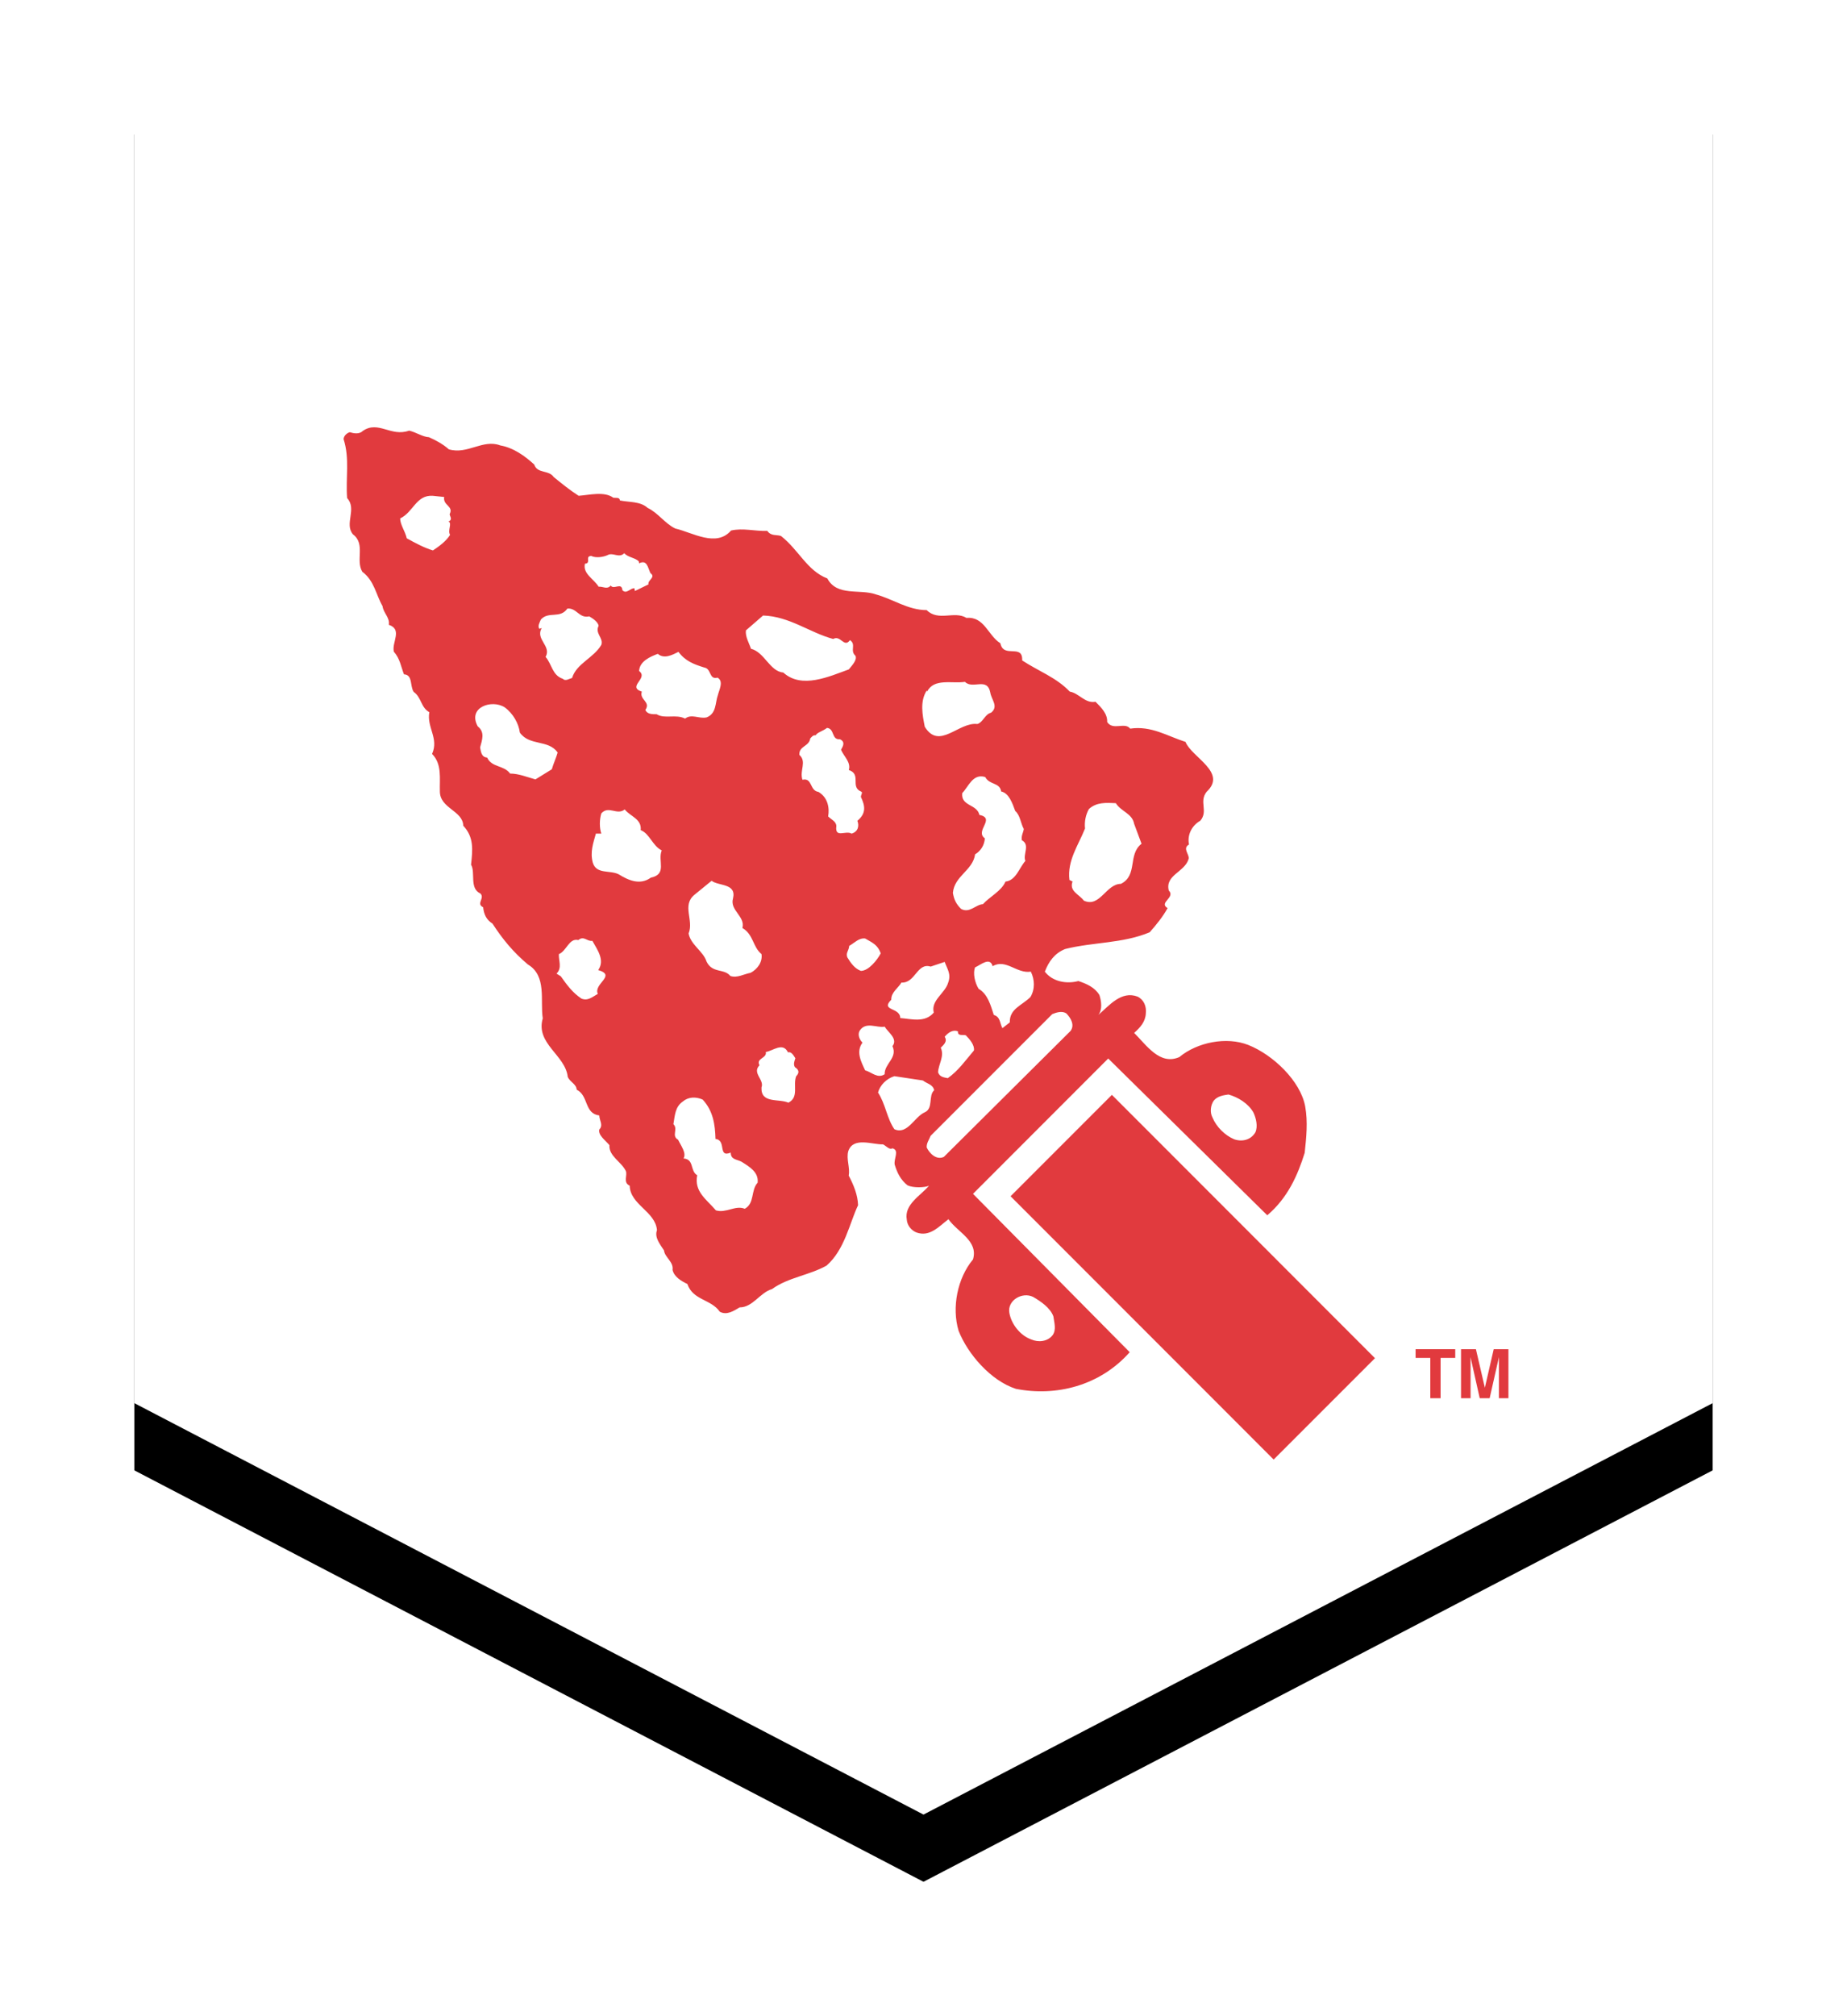 <?xml version="1.0" encoding="UTF-8" standalone="no"?>
<svg
   width="55"
   height="60"
   viewBox="0 0 55 60"
   version="1.1"
   id="svg144"
   sodipodi:docname="logo.svg"
   xml:space="preserve"
   inkscape:version="1.2.1 (9c6d41e410, 2022-07-14)"
   inkscape:export-filename="logo.png"
   inkscape:export-xdpi="96"
   inkscape:export-ydpi="96"
   xmlns:inkscape="http://www.inkscape.org/namespaces/inkscape"
   xmlns:sodipodi="http://sodipodi.sourceforge.net/DTD/sodipodi-0.dtd"
   xmlns:xlink="http://www.w3.org/1999/xlink"
   xmlns="http://www.w3.org/2000/svg"
   xmlns:svg="http://www.w3.org/2000/svg"><sodipodi:namedview
     id="namedview146"
     pagecolor="#ffffff"
     bordercolor="#000000"
     borderopacity="0.25"
     inkscape:showpageshadow="2"
     inkscape:pageopacity="0.0"
     inkscape:pagecheckerboard="0"
     inkscape:deskcolor="#d1d1d1"
     showgrid="false"
     inkscape:zoom="6.3083333"
     inkscape:cx="-30.435931"
     inkscape:cy="29.88111"
     inkscape:window-width="1728"
     inkscape:window-height="1002"
     inkscape:window-x="-8"
     inkscape:window-y="-8"
     inkscape:window-maximized="1"
     inkscape:current-layer="g122" /><defs
     id="defs116"><path
       id="b"
       d="M0 0h47v39.756L23.5 52 0 39.756z" /><filter
       id="a"
       width="1.204"
       height="1.223"
       x="-0.102"
       y="-0.092"
       filterUnits="objectBoundingBox"><feOffset
         dy="2"
         in="SourceAlpha"
         result="shadowOffsetOuter1"
         id="feOffset109" /><feGaussianBlur
         in="shadowOffsetOuter1"
         result="shadowBlurOuter1"
         stdDeviation="2"
         id="feGaussianBlur111" /><feColorMatrix
         in="shadowBlurOuter1"
         values="0 0 0 0 0 0 0 0 0 0 0 0 0 0 0 0 0 0 0.5 0"
         id="feColorMatrix113" /></filter></defs><g
     transform="translate(4,2)"
     id="g122"
     style="fill:none;fill-rule:evenodd"><use
       fill="#000000"
       filter="url(#a)"
       xlink:href="#b"
       id="use118" /><use
       fill="#ffffff"
       xlink:href="#b"
       id="use120" /></g><style
     type="text/css"
     id="style317">
	.st0{fill:#E13A3E;}
</style><g
     id="g351"
     transform="matrix(0.109,0,0,0.109,4.032,4.532)"><g
       id="Titles">
</g><g
       id="Logos">
	<g
   id="g332">
		<g
   id="g324">
			<polygon
   class="st0"
   points="266.77,257.34 239.09,285.02 310.96,356.9 338.64,329.23 "
   id="polygon320" />
			<path
   class="st0"
   d="m 319.59,260.54 c -1.28,-7.02 -8.84,-14.16 -15.55,-16.82 -5.96,-2.35 -13.95,-0.75 -18.84,3.3 -5.32,2.34 -8.94,-3.2 -12.35,-6.6 1.7,-1.49 3.09,-3.08 3.19,-5.33 0.21,-1.91 -0.53,-3.72 -2.24,-4.57 -4.47,-1.7 -7.77,2.45 -10.75,5.01 1.17,-1.38 0.85,-3.84 0.31,-5.44 -1.27,-2.13 -3.51,-3.08 -5.75,-3.83 -3.19,0.86 -7.03,0.21 -9.16,-2.56 1.07,-2.77 2.66,-5.01 5.54,-6.18 7.66,-1.92 15.76,-1.49 23.1,-4.57 1.71,-1.92 3.62,-4.26 4.9,-6.6 -2.55,-1.5 2.24,-2.89 0.32,-4.8 -1.06,-4.26 4.37,-5.01 5.42,-8.63 0.32,-1.18 -1.81,-2.88 0.11,-3.94 -0.53,-2.45 0.64,-5.11 3.09,-6.49 2.23,-2.67 -0.43,-5.12 1.7,-7.88 5.75,-5.33 -4.05,-9.38 -5.75,-13.64 -5,-1.59 -9.36,-4.47 -15.11,-3.62 -1.49,-1.91 -4.69,0.64 -6.29,-1.81 0.11,-2.24 -1.59,-3.94 -3.19,-5.53 -2.88,0.53 -4.48,-2.35 -7.03,-2.77 -3.62,-3.83 -8.63,-5.63 -13,-8.51 0.21,-4.69 -5.11,-0.43 -5.96,-4.69 -3.4,-2.13 -4.36,-7.35 -9.26,-6.92 -3.3,-2.03 -7.67,1.06 -10.87,-2.13 -5.1,0 -9.15,-2.99 -13.83,-4.27 -4.37,-1.59 -10.65,0.64 -13.31,-4.37 -5.54,-2.13 -7.78,-7.77 -12.67,-11.6 -1.28,-0.42 -2.67,0.1 -3.73,-1.38 -3.51,0.1 -6.6,-0.85 -9.9,-0.11 -4.05,4.69 -10.54,0.53 -15.23,-0.54 -2.87,-1.38 -4.68,-4.26 -7.57,-5.64 -2.02,-1.81 -4.89,-1.49 -7.56,-2.02 -0.1,-0.96 -1.06,-0.64 -1.81,-0.75 -2.45,-1.81 -6.49,-0.75 -9.47,-0.53 -2.34,-1.49 -4.58,-3.31 -6.81,-5.12 -1.38,-2.02 -4.47,-0.85 -5.32,-3.41 -2.56,-2.34 -5.65,-4.58 -9.27,-5.22 -4.8,-1.8 -8.94,2.56 -14.05,1.07 -1.7,-1.49 -3.51,-2.44 -5.43,-3.31 -1.81,-0.1 -3.52,-1.37 -5.44,-1.8 -5,1.8 -8.41,-2.87 -12.67,0.1 -0.95,0.96 -2.55,0.65 -3.51,0.33 -0.85,0.21 -1.71,1.06 -1.71,1.91 1.71,5.32 0.53,10.54 0.96,16.08 2.77,2.97 -0.84,7.02 1.6,9.9 3.51,2.66 0.64,7.02 2.55,10.21 3.3,2.46 3.73,6.29 5.53,9.38 0.22,1.91 2.03,3.08 1.71,5.1 3.83,1.29 0.74,4.79 1.38,7.35 1.7,1.92 1.92,4.05 2.77,6.18 2.45,0.1 1.59,3.31 2.66,4.8 2.13,1.49 1.92,4.26 4.26,5.53 -0.75,4.15 2.66,7.14 0.75,11.4 2.76,2.77 2.02,6.71 2.13,10.22 0,4.68 6.28,5.23 6.39,9.37 2.98,3.19 2.55,6.61 2.13,10.65 1.27,2.12 -0.53,6.49 2.56,7.87 1.28,1.29 -1.28,2.78 0.74,3.74 0.21,1.92 0.85,3.41 2.55,4.47 2.77,4.26 5.65,7.77 9.69,11.17 5.22,3.1 3.3,9.91 4.05,14.7 -2.02,6.92 6.18,10.01 6.82,15.97 0.64,1.48 2.34,1.91 2.45,3.51 3.29,1.6 2.02,6.5 6.17,7.03 0,1.28 1.17,2.67 0,3.84 -0.32,1.59 1.6,2.87 2.77,4.26 -0.21,2.98 3.2,4.47 4.47,7.03 0.54,1.16 -0.85,3.19 1.07,4.04 0.11,5.21 7.03,7.02 7.45,12.14 -0.74,2.02 0.85,3.84 1.92,5.54 0.22,1.92 2.66,3.08 2.34,5.32 0.43,1.92 2.45,3.08 4.05,3.84 1.49,4.46 6.49,4.14 8.84,7.56 1.91,1.07 3.83,-0.22 5.43,-1.17 3.62,0 5.54,-4.04 8.84,-5 4.47,-3.21 10.12,-3.74 14.9,-6.4 5,-4.37 6.28,-11.61 8.62,-16.5 -0.11,-2.87 -1.17,-5.42 -2.56,-8.1 0.43,-2.12 -0.74,-4.57 -0.1,-6.7 1.38,-3.94 6.6,-1.71 9.48,-1.81 0.85,0.42 1.8,1.6 2.55,1.07 2.03,0.53 0.32,2.87 0.64,4.47 0.64,2.14 1.6,4.16 3.51,5.65 1.6,0.74 4.69,0.63 5.86,0.1 -2.34,2.77 -6.82,5.1 -6.07,9.26 0.11,1.61 1.28,2.99 2.66,3.51 3.62,1.28 6.07,-1.6 8.72,-3.62 2.56,3.62 8.2,5.86 6.71,10.97 -4.26,5.11 -5.85,13.1 -3.94,19.48 2.46,6.28 8.74,13.62 15.66,15.86 10.87,2.13 22.89,-0.75 31.09,-10.01 l -42.81,-43.23 36.94,-36.95 43.45,42.8 c 5.54,-4.69 8.3,-10.87 10.22,-17.04 0.46,-4.22 0.89,-8.47 0.15,-12.63 z m -60.16,-75.92 c -0.21,-1.92 0.22,-3.83 1.06,-5.32 2.13,-1.92 4.69,-1.71 7.35,-1.6 1.49,2.35 4.47,2.77 5.01,5.65 l 2.02,5.43 c -3.83,2.97 -0.95,8.62 -5.64,10.95 -4.05,0 -5.75,6.61 -10.12,4.58 -1.38,-1.81 -4.05,-2.56 -3.09,-5.22 l -0.85,-0.43 c -0.64,-5.3 2.44,-9.46 4.26,-14.04 z M 85.97,104.44 c -0.96,1.6 -2.88,3.08 -4.69,4.26 -2.45,-0.74 -4.8,-2.02 -7.14,-3.3 -0.43,-1.92 -1.81,-3.73 -1.81,-5.44 3.63,-1.7 4.36,-6.5 8.95,-6.17 l 3.08,0.32 c -0.42,2.34 2.66,2.45 1.49,4.69 0.11,0.74 0.86,1.48 -0.31,2.02 1.07,0.43 -0.32,2.45 0.43,3.62 z m 159.29,208.07 c 2.02,1.17 4.69,2.97 5.53,5.32 0.22,1.7 0.86,3.62 -0.21,5.11 -1.38,1.8 -3.94,2.02 -5.85,1.17 -2.99,-1.06 -5.43,-4.16 -5.97,-7.24 -0.63,-3.41 3.52,-5.85 6.5,-4.36 z m -0.64,-88.81 c 1.07,2.13 1.18,4.79 -0.1,6.92 -2.34,2.34 -5.75,3.2 -5.64,6.93 l -2.02,1.58 c -0.75,-1.38 -0.53,-3.08 -2.35,-3.61 -0.85,-2.56 -1.59,-5.64 -4.15,-7.14 -1.06,-1.7 -1.6,-4.36 -0.96,-5.85 1.49,-0.64 4.05,-2.98 4.79,-0.32 3.62,-2.13 6.6,2.12 10.43,1.49 z m -8.09,-49.19 c 2.13,0.43 3.09,3.3 3.83,5.32 1.38,1.18 1.49,3.41 2.34,4.91 -0.11,0.96 -0.75,1.81 -0.53,3.08 2.34,1.28 0.22,3.84 0.96,5.65 -1.7,1.91 -2.55,5.32 -5.43,5.64 -1.07,2.56 -4.36,4.16 -6.17,6.17 -2.02,0.11 -3.62,2.56 -5.96,1.29 -1.39,-1.38 -1.92,-2.56 -2.24,-4.37 0.42,-4.69 5.43,-6.08 6.07,-10.53 1.6,-0.96 2.55,-2.56 2.66,-4.37 -2.87,-2.03 3.09,-5.43 -1.49,-6.4 -0.64,-2.97 -5.11,-2.33 -4.68,-5.96 1.7,-1.7 2.87,-5.43 6.28,-4.37 1.17,2.23 3.93,1.38 4.36,3.94 z m -16.51,69.96 c 0.75,-0.75 1.92,-1.71 1.07,-2.99 0.96,-1.17 2.24,-2.02 3.62,-1.49 -0.1,1.38 1.28,0.86 2.13,1.07 1.07,1.07 2.46,2.67 2.24,4.16 -2.35,2.77 -4.26,5.53 -7.14,7.56 -1.07,-0.21 -2.23,-0.32 -2.66,-1.6 0.11,-2.25 1.81,-4.38 0.74,-6.71 z m -3.83,-97.54 0.11,0.32 c 1.81,-3.73 6.81,-2.13 10.33,-2.67 2.13,2.14 6.07,-1.38 6.91,2.89 0.32,2.02 2.35,3.83 0.22,5.53 -1.7,0.42 -2.13,2.56 -3.73,3.09 -5.11,-0.64 -10.44,7.23 -14.38,0.74 -0.63,-3.19 -1.38,-6.92 0.54,-9.9 z m -9.69,84.44 c -0.1,-2.02 2.02,-3.31 2.77,-4.69 3.83,0.21 4.26,-5.53 7.99,-4.36 l 3.83,-1.28 c 0.74,2.03 1.81,3.3 0.96,5.64 -0.85,2.98 -4.79,4.8 -3.94,8.2 -2.45,2.88 -6.17,1.71 -9.16,1.49 0,-2.98 -5.53,-1.92 -2.45,-5 z m -35.03,-104.9 c 7.24,0.22 12.78,4.7 19.16,6.4 2.02,-1.17 2.98,2.56 4.58,0.32 1.81,1.17 -0.1,2.87 1.5,4.26 0.53,1.17 -0.96,2.66 -1.81,3.73 -5.32,1.92 -12.88,5.43 -17.89,0.86 -3.72,-0.32 -5.11,-5.54 -8.84,-6.5 -0.53,-1.6 -1.6,-3.3 -1.38,-5.01 z m -8.2,77.22 c -0.96,3.3 3.41,4.89 2.56,8.09 3.08,1.81 2.76,5.11 5.22,7.13 0.32,2.24 -1.18,4.16 -2.99,5.11 -1.81,0.32 -3.62,1.49 -5.53,0.86 -1.71,-2.13 -4.9,-0.63 -6.5,-3.94 -0.85,-2.77 -4.36,-4.59 -4.9,-7.67 1.49,-3.62 -1.92,-7.67 1.59,-10.55 l 4.69,-3.83 c 1.93,1.49 6.82,0.63 5.86,4.8 z m -40.46,-91.37 c 1.81,-0.1 -0.1,-2.03 1.71,-2.12 1.28,0.63 3.3,0.32 4.47,-0.22 1.49,-0.86 3.09,0.95 4.58,-0.53 0.96,1.17 2.88,1.17 3.94,2.23 l 0.11,0.54 c 2.13,-1.07 2.34,1.07 3.08,2.67 1.6,1.16 -0.85,1.9 -0.53,3.08 l -3.72,1.81 -0.11,-0.75 c -1.17,-0.1 -2.13,1.7 -3.29,0.54 -0.22,-2.34 -2.35,0 -3.2,-1.29 -0.95,1.17 -2.13,0.22 -3.3,0.32 -1.29,-2.13 -4.38,-3.51 -3.74,-6.28 z m -12.03,15.23 c 2.13,-2.34 5.22,-0.1 7.24,-2.98 2.56,-0.22 3.2,2.76 5.97,2.13 1.06,0.63 2.34,1.49 2.56,2.56 -1.07,2.13 1.38,3.31 0.74,5.22 -2.13,3.62 -6.82,5.11 -7.99,9.04 -0.85,0.22 -1.81,0.97 -2.55,0.22 -2.88,-0.95 -2.99,-4.05 -4.69,-5.97 1.7,-2.97 -2.87,-4.79 -1.06,-7.88 l -0.65,0.21 c -0.53,-0.73 0.11,-1.8 0.43,-2.55 z m -1.49,43.66 c -2.34,-0.64 -4.58,-1.59 -6.92,-1.59 -1.71,-2.35 -5.01,-1.6 -6.28,-4.37 -1.6,-0.1 -1.71,-1.7 -1.92,-2.77 0.53,-2.02 1.39,-4.15 -0.64,-5.74 -2.87,-5.21 3.83,-7.46 7.35,-5.21 2.34,1.7 3.84,4.46 4.15,6.91 2.66,3.73 7.78,1.81 10.33,5.43 -0.43,1.49 -1.17,3.09 -1.6,4.58 z m 17.04,58.56 c -1.39,0.74 -2.67,2.03 -4.48,1.28 -2.44,-1.61 -4.04,-3.83 -5.63,-6.08 l -1.17,-0.73 c 1.59,-1.61 0.53,-3.53 0.64,-5.33 2.13,-0.85 2.77,-4.47 5.32,-3.83 1.5,-1.29 2.34,0.43 3.83,0.21 1.28,2.34 3.52,5.22 1.6,7.98 5.1,1.49 -1.39,3.74 -0.11,6.5 z m 14.48,-31.73 c -2.99,2.13 -6.07,0.75 -8.84,-0.95 -2.45,-1.17 -6.07,0.09 -7.03,-3.2 -0.74,-2.87 0.11,-5.21 0.86,-7.88 h 1.49 c -0.54,-1.59 -0.54,-3.73 0,-5.53 2.02,-2.23 4.26,0.64 6.39,-1.07 1.49,1.92 4.68,2.56 4.36,5.65 2.45,0.95 3.2,4.26 5.75,5.54 -1.17,2.86 1.59,6.48 -2.98,7.44 z m 1.59,-44.62 c -1.28,0 -2.56,0 -3.09,-1.17 1.59,-2.23 -1.71,-2.77 -0.96,-5 -4.15,-1.38 1.92,-3.62 -0.74,-5.63 0.11,-2.67 3.08,-3.94 5.11,-4.69 1.7,1.49 3.94,0.32 5.64,-0.54 1.91,2.56 4.26,3.41 7.03,4.27 2.02,0.31 1.28,3.41 3.62,2.77 1.81,0.95 0.43,3.41 0.11,4.79 -0.75,2.03 -0.32,5.01 -3.09,6.07 -2.13,0.43 -4.05,-1.06 -5.86,0.32 -2.55,-1.3 -5.53,0.19 -7.77,-1.19 z m 24.07,135.02 c -2.55,-1.06 -5.12,1.28 -7.88,0.43 -2.66,-3.08 -5.97,-5.12 -5.11,-9.59 -2.02,-1.16 -0.75,-4.36 -3.73,-4.58 0.86,-1.49 -0.74,-3.51 -1.49,-5.11 -1.92,-1.07 0.1,-2.87 -1.28,-4.26 0.42,-2.34 0.42,-4.68 2.56,-6.17 1.49,-1.27 3.51,-1.38 5.43,-0.54 2.87,3.1 3.4,6.82 3.51,10.76 3.09,0.32 0.53,5.21 4.16,3.72 0,1.92 1.6,1.82 2.88,2.46 2.24,1.39 4.79,2.88 4.47,5.75 -1.93,2.12 -0.75,5.64 -3.52,7.13 z m 14.05,-36.2 c -0.96,2.44 0.85,5.74 -2.13,7.23 -2.66,-1.17 -7.56,0.32 -7.35,-4.15 0.85,-2.13 -2.66,-3.93 -0.54,-6.06 -1.06,-1.92 2.13,-1.92 1.71,-3.62 2.02,-0.33 4.69,-2.78 6.07,0.1 0.96,-0.31 1.59,0.97 2.02,1.6 -0.21,0.64 -0.65,1.7 -0.11,2.45 1.19,0.74 1.19,1.6 0.33,2.45 z m 10.97,-68.25 c 0,-1.29 -1.38,-1.81 -2.24,-2.67 0.43,-2.34 -0.1,-5.21 -2.66,-6.7 -2.44,-0.32 -1.59,-3.94 -4.36,-3.31 -0.85,-2.56 1.27,-4.9 -0.85,-6.81 -0.11,-2.45 2.66,-2.23 2.98,-4.47 0.43,-0.43 0.75,-0.96 1.49,-0.86 0.32,-0.74 2.03,-1.17 3.09,-2.02 2.13,0.21 1.17,3.31 3.51,3.09 1.59,0.74 0.85,1.92 0.32,2.87 0.74,1.81 2.77,3.41 2.13,5.54 3.52,1.17 0.32,4.58 3.3,5.86 0.64,0.21 0,0.85 0,1.5 1.17,2.44 1.49,4.47 -0.96,6.5 0.53,1.38 0.22,2.98 -1.59,3.51 -1.6,-0.97 -4.59,1.37 -4.16,-2.03 z m 2.98,35.77 c -0.43,-1.29 0.43,-1.7 0.53,-3.09 1.49,-0.85 2.66,-2.23 4.36,-2.02 2.03,1.17 3.41,1.7 4.26,4.05 -0.96,1.82 -3.3,4.79 -5.43,4.79 -1.7,-0.64 -2.76,-2.14 -3.72,-3.73 z m 4.16,23.32 c -0.85,-0.85 -1.39,-2.24 -0.75,-3.29 1.7,-2.56 4.69,-0.66 6.81,-1.07 0.85,1.48 3.72,3.3 2.13,5.32 1.49,3.19 -2.23,4.79 -2.13,7.67 -1.91,1.27 -3.52,-0.55 -5.33,-1.07 -1.16,-2.44 -2.54,-5.11 -0.73,-7.56 z m 8.72,23.64 c -2.02,-2.88 -2.44,-6.93 -4.47,-10.01 0.53,-2.02 2.34,-3.83 4.47,-4.47 l 7.78,1.17 c 1.06,0.86 2.77,1.06 3.09,2.67 -1.7,1.48 -0.11,5 -2.66,6.06 -2.77,1.27 -4.69,6.18 -8.21,4.58 z m 48.13,-26.84 -34.61,34.39 c -2.02,0.97 -3.94,-0.95 -4.69,-2.56 -0.1,-1.16 0.65,-2.12 1.07,-3.19 l 33.22,-33.22 c 1.06,-0.44 2.66,-0.96 3.83,-0.22 1.29,1.29 2.35,3.21 1.18,4.8 z m 50.48,27.7 c -1.18,2.02 -3.51,2.65 -5.75,1.9 -2.55,-1.06 -4.9,-3.4 -5.96,-5.96 -0.75,-1.38 -0.54,-3.3 0.32,-4.57 1.06,-1.28 2.56,-1.49 4.05,-1.71 2.66,0.75 5.42,2.46 6.81,4.9 0.74,1.59 1.27,3.83 0.53,5.44 z"
   id="path322" />
		</g>
		<g
   id="g330">
			<path
   class="st0"
   d="m 360.57,326.78 v 2.37 h -4 v 11.01 h -2.81 v -11.01 h -4.02 v -2.37 z"
   id="path326" />
			<path
   class="st0"
   d="m 371.08,326.78 h 4.02 v 13.38 h -2.6 v -9.05 c 0,-0.26 0,-0.62 0,-1.09 0.01,-0.47 0.01,-0.83 0.01,-1.09 l -2.54,11.23 h -2.71 l -2.52,-11.23 c 0,0.25 0.01,0.62 0.01,1.09 0.01,0.47 0.01,0.84 0.01,1.09 v 9.05 h -2.61 v -13.38 h 4.07 l 2.44,10.52 z"
   id="path328" />
		</g>
	</g>
</g></g></svg>
